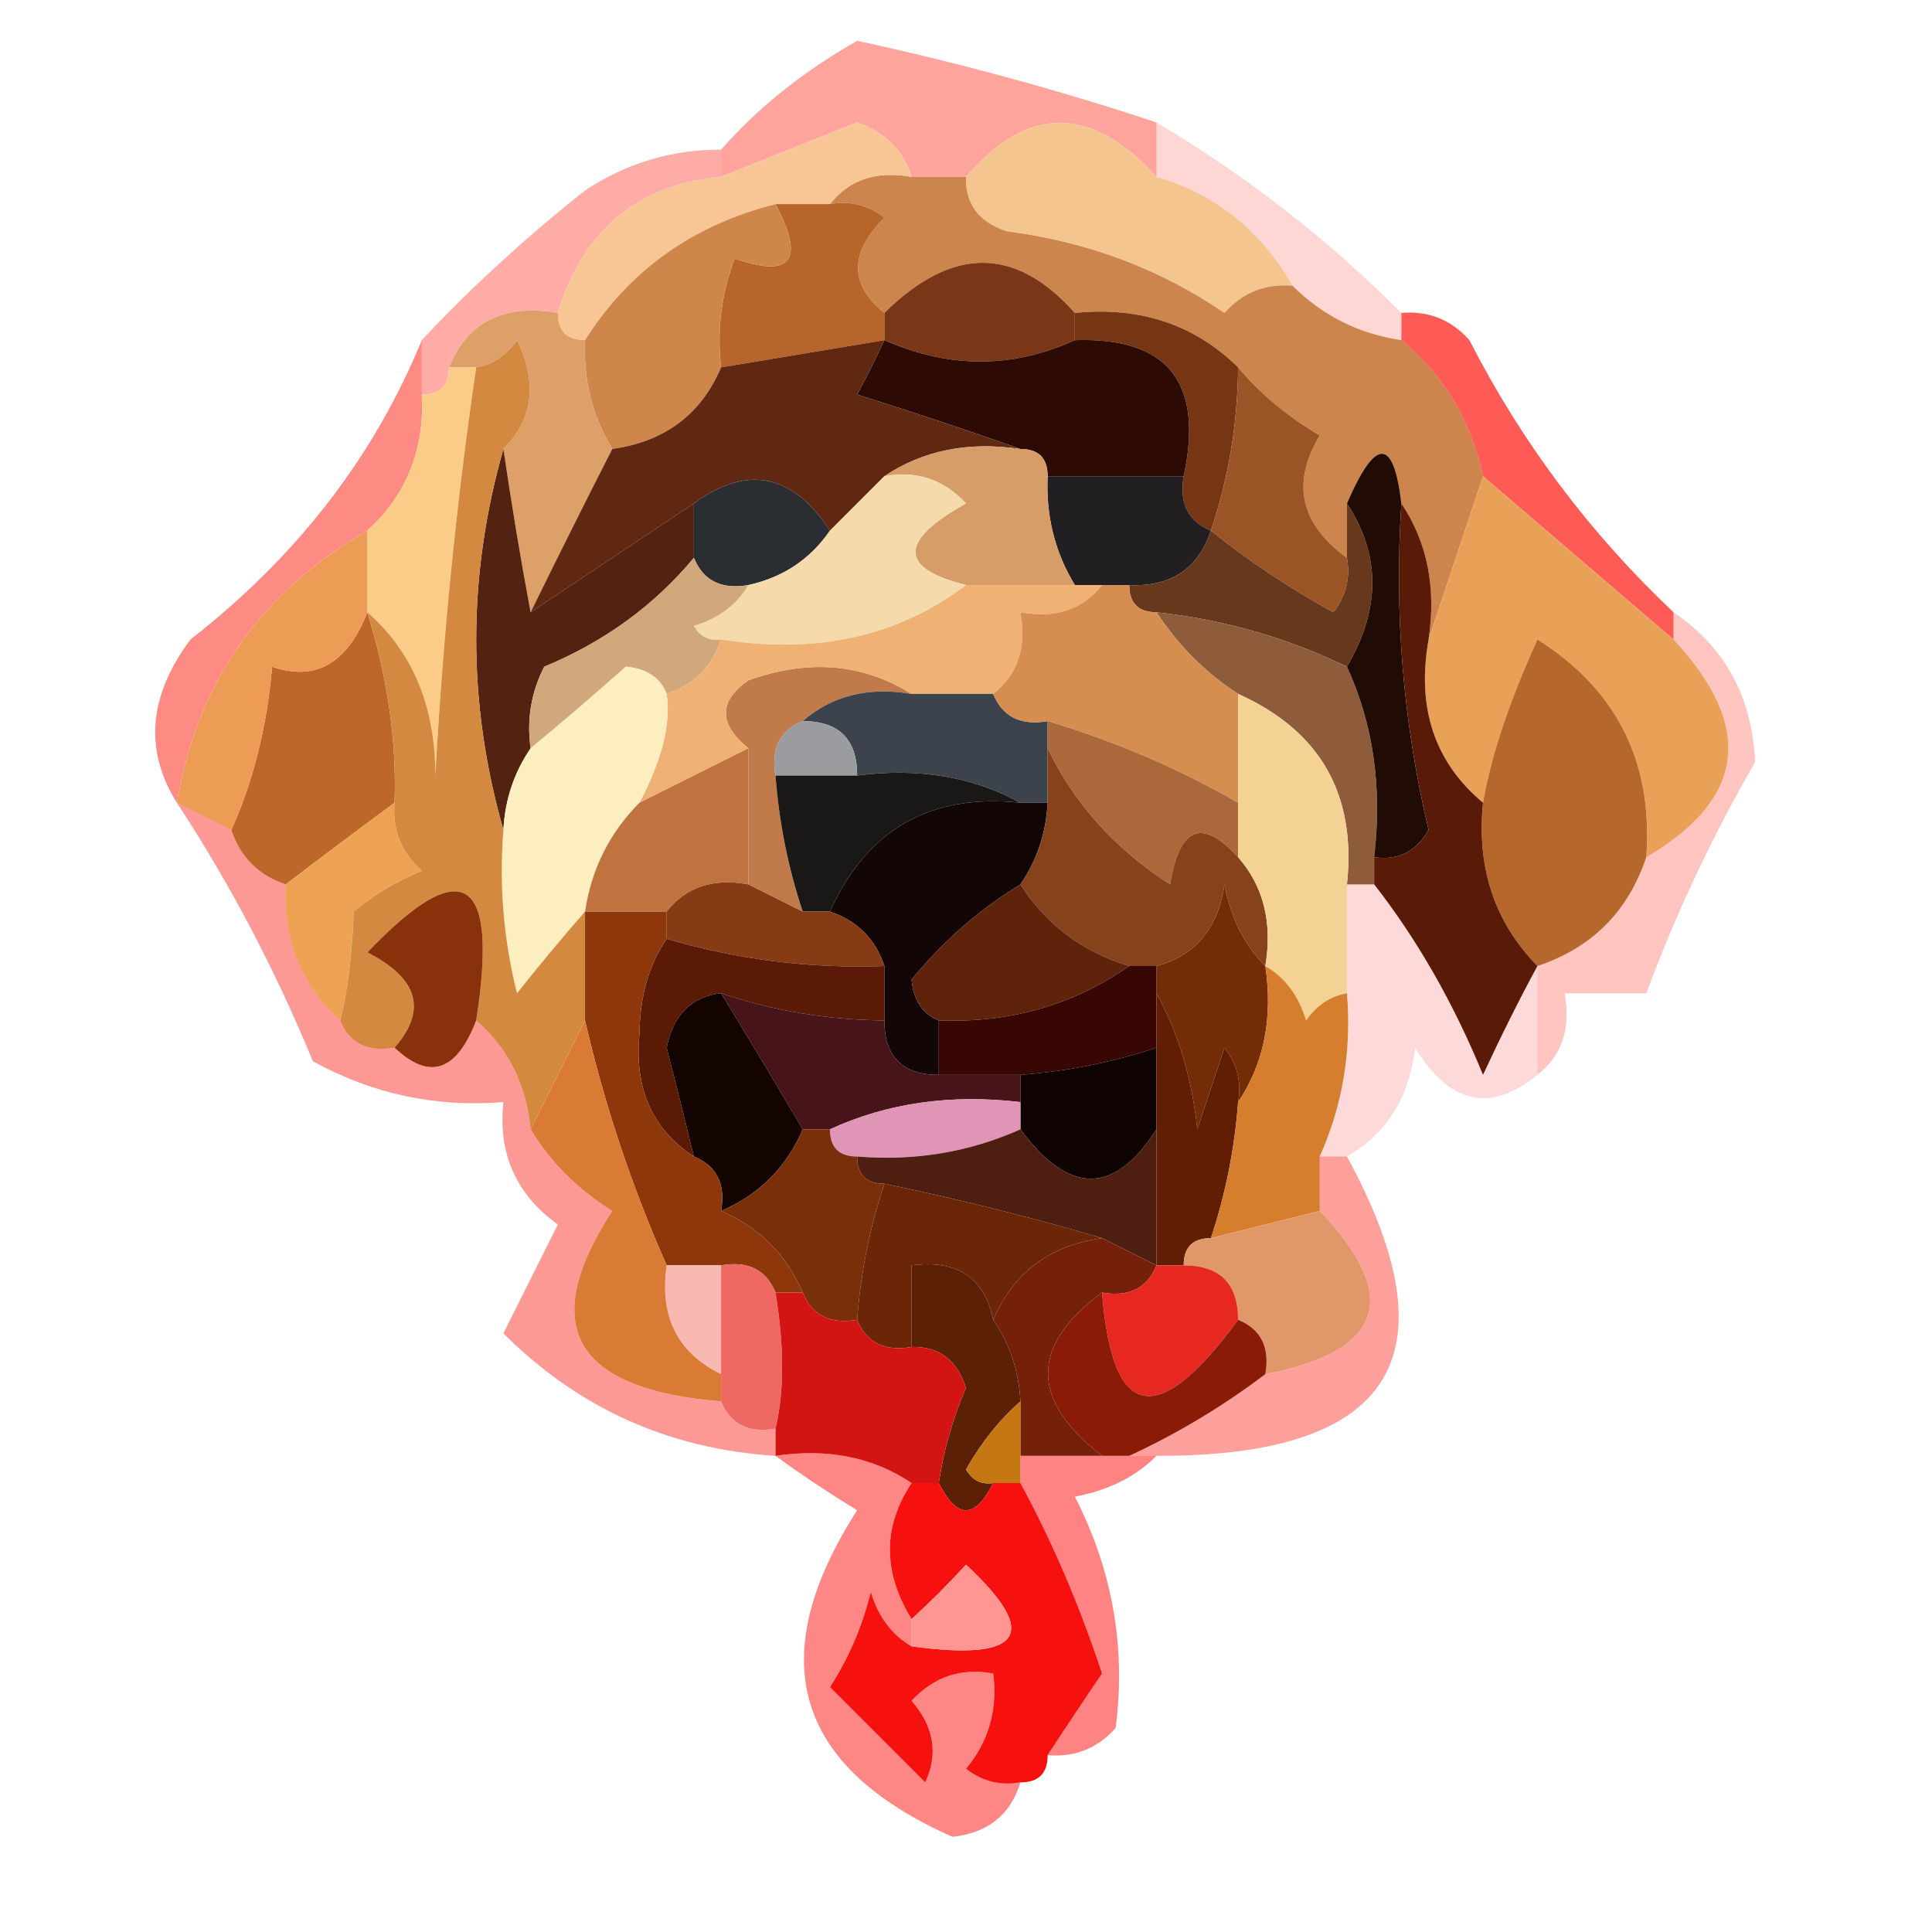 <?xml version="1.0" encoding="UTF-8"?>
<!DOCTYPE svg PUBLIC "-//W3C//DTD SVG 1.1//EN" "http://www.w3.org/Graphics/SVG/1.1/DTD/svg11.dtd">
<svg xmlns="http://www.w3.org/2000/svg" version="1.1" width="71px" height="70px" style="shape-rendering:geometricPrecision; text-rendering:geometricPrecision; image-rendering:optimizeQuality; fill-rule:evenodd; clip-rule:evenodd" xmlns:xlink="http://www.w3.org/1999/xlink">
<g><path style="opacity:0.425" fill="#fe2a18" d="M 42.5,4.5 C 42.5,5.167 42.5,5.833 42.5,6.5C 40.104,3.853 37.771,3.853 35.5,6.5C 34.833,6.5 34.167,6.5 33.5,6.5C 33.189,5.522 32.522,4.855 31.5,4.5C 29.805,5.174 28.138,5.841 26.5,6.5C 26.5,6.167 26.5,5.833 26.5,5.5C 27.844,3.965 29.511,2.632 31.5,1.5C 35.237,2.307 38.904,3.307 42.5,4.5 Z"/></g>
<g><path style="opacity:0.374" fill="#fe1f12" d="M 26.5,5.5 C 26.5,5.833 26.5,6.167 26.5,6.5C 23.433,6.789 21.433,8.456 20.5,11.5C 18.517,11.157 17.183,11.823 16.5,13.5C 16.5,14.167 16.167,14.5 15.5,14.5C 15.5,13.833 15.5,13.167 15.5,12.5C 17.296,10.583 19.296,8.75 21.5,7C 23.025,5.991 24.692,5.491 26.5,5.5 Z"/></g>
<g><path style="opacity:1" fill="#f5c590" d="M 42.5,6.5 C 44.662,7.128 46.328,8.461 47.5,10.5C 46.504,10.414 45.671,10.748 45,11.5C 42.63,9.883 39.964,8.883 37,8.5C 35.97,8.164 35.47,7.497 35.5,6.5C 37.771,3.853 40.104,3.853 42.5,6.5 Z"/></g>
<g><path style="opacity:0.176" fill="#fd1d0e" d="M 42.5,4.5 C 45.78,6.443 48.78,8.777 51.5,11.5C 51.5,11.833 51.5,12.167 51.5,12.5C 49.938,12.267 48.605,11.601 47.5,10.5C 46.328,8.461 44.662,7.128 42.5,6.5C 42.5,5.833 42.5,5.167 42.5,4.5 Z"/></g>
<g><path style="opacity:1" fill="#cb854d" d="M 30.5,7.5 C 31.209,6.596 32.209,6.263 33.5,6.5C 34.167,6.5 34.833,6.5 35.5,6.5C 35.47,7.497 35.97,8.164 37,8.5C 39.964,8.883 42.63,9.883 45,11.5C 45.671,10.748 46.504,10.414 47.5,10.5C 48.605,11.601 49.938,12.267 51.5,12.5C 53.047,13.768 54.047,15.435 54.5,17.5C 53.833,19.5 53.167,21.5 52.5,23.5C 52.785,21.585 52.451,19.919 51.5,18.5C 51.214,16.067 50.548,16.067 49.5,18.5C 49.5,19.167 49.5,19.833 49.5,20.5C 47.78,19.249 47.447,17.749 48.5,16C 47.309,15.302 46.309,14.469 45.5,13.5C 43.898,11.926 41.898,11.259 39.5,11.5C 37.316,9.043 34.983,9.043 32.5,11.5C 31.209,10.458 31.209,9.292 32.5,8C 31.906,7.536 31.239,7.369 30.5,7.5 Z"/></g>
<g><path style="opacity:1" fill="#b7652b" d="M 28.5,7.5 C 29.167,7.5 29.833,7.5 30.5,7.5C 31.239,7.369 31.906,7.536 32.5,8C 31.209,9.292 31.209,10.458 32.5,11.5C 32.5,11.833 32.5,12.167 32.5,12.5C 30.5,12.833 28.5,13.167 26.5,13.5C 26.343,12.127 26.51,10.793 27,9.5C 29.093,10.234 29.593,9.567 28.5,7.5 Z"/></g>
<g><path style="opacity:1" fill="#f8c694" d="M 33.5,6.5 C 32.209,6.263 31.209,6.596 30.5,7.5C 29.833,7.5 29.167,7.5 28.5,7.5C 25.45,8.276 23.116,9.942 21.5,12.5C 20.833,12.5 20.5,12.167 20.5,11.5C 21.433,8.456 23.433,6.789 26.5,6.5C 28.138,5.841 29.805,5.174 31.5,4.5C 32.522,4.855 33.189,5.522 33.5,6.5 Z"/></g>
<g><path style="opacity:1" fill="#7a3717" d="M 39.5,11.5 C 39.5,11.833 39.5,12.167 39.5,12.5C 37.215,13.546 34.882,13.546 32.5,12.5C 32.5,12.167 32.5,11.833 32.5,11.5C 34.983,9.043 37.316,9.043 39.5,11.5 Z"/></g>
<g><path style="opacity:1" fill="#763513" d="M 39.5,12.5 C 39.5,12.167 39.5,11.833 39.5,11.5C 41.898,11.259 43.898,11.926 45.5,13.5C 45.483,15.565 45.15,17.565 44.5,19.5C 43.662,19.158 43.328,18.492 43.5,17.5C 44.244,14.05 42.91,12.384 39.5,12.5 Z"/></g>
<g><path style="opacity:1" fill="#ce864b" d="M 28.5,7.5 C 29.593,9.567 29.093,10.234 27,9.5C 26.51,10.793 26.343,12.127 26.5,13.5C 25.764,15.229 24.43,16.229 22.5,16.5C 21.766,15.292 21.433,13.959 21.5,12.5C 23.116,9.942 25.45,8.276 28.5,7.5 Z"/></g>
<g><path style="opacity:1" fill="#2d0a03" d="M 32.5,12.5 C 34.882,13.546 37.215,13.546 39.5,12.5C 42.91,12.384 44.244,14.05 43.5,17.5C 41.833,17.5 40.167,17.5 38.5,17.5C 38.5,16.833 38.167,16.5 37.5,16.5C 35.631,15.835 33.631,15.169 31.5,14.5C 31.863,13.816 32.196,13.15 32.5,12.5 Z"/></g>
<g><path style="opacity:1" fill="#dca068" d="M 20.5,11.5 C 20.5,12.167 20.833,12.5 21.5,12.5C 21.433,13.959 21.766,15.292 22.5,16.5C 21.471,18.517 20.471,20.517 19.5,22.5C 19.133,20.544 18.8,18.544 18.5,16.5C 19.598,15.399 19.765,14.066 19,12.5C 18.617,13.056 18.117,13.389 17.5,13.5C 17.167,13.5 16.833,13.5 16.5,13.5C 17.183,11.823 18.517,11.157 20.5,11.5 Z"/></g>
<g><path style="opacity:1" fill="#602711" d="M 32.5,12.5 C 32.196,13.15 31.863,13.816 31.5,14.5C 33.631,15.169 35.631,15.835 37.5,16.5C 35.585,16.215 33.919,16.549 32.5,17.5C 31.833,18.167 31.167,18.833 30.5,19.5C 29.121,17.403 27.455,17.07 25.5,18.5C 23.5,19.833 21.5,21.167 19.5,22.5C 20.471,20.517 21.471,18.517 22.5,16.5C 24.43,16.229 25.764,15.229 26.5,13.5C 28.5,13.167 30.5,12.833 32.5,12.5 Z"/></g>
<g><path style="opacity:1" fill="#9b5426" d="M 45.5,13.5 C 46.309,14.469 47.309,15.302 48.5,16C 47.447,17.749 47.78,19.249 49.5,20.5C 49.631,21.239 49.464,21.906 49,22.5C 47.385,21.614 45.885,20.614 44.5,19.5C 45.15,17.565 45.483,15.565 45.5,13.5 Z"/></g>
<g><path style="opacity:0.675" fill="#fe0c05" d="M 51.5,12.5 C 51.5,12.167 51.5,11.833 51.5,11.5C 52.496,11.414 53.329,11.748 54,12.5C 55.919,16.254 58.419,19.588 61.5,22.5C 61.5,22.833 61.5,23.167 61.5,23.5C 59.167,21.5 56.833,19.5 54.5,17.5C 54.047,15.435 53.047,13.768 51.5,12.5 Z"/></g>
<g><path style="opacity:1" fill="#2a2e33" d="M 30.5,19.5 C 29.778,20.551 28.778,21.218 27.5,21.5C 26.508,21.672 25.842,21.338 25.5,20.5C 25.5,19.833 25.5,19.167 25.5,18.5C 27.455,17.07 29.121,17.403 30.5,19.5 Z"/></g>
<g><path style="opacity:1" fill="#211f21" d="M 38.5,17.5 C 40.167,17.5 41.833,17.5 43.5,17.5C 43.328,18.492 43.662,19.158 44.5,19.5C 44.027,20.906 43.027,21.573 41.5,21.5C 41.167,21.5 40.833,21.5 40.5,21.5C 40.167,21.5 39.833,21.5 39.5,21.5C 38.766,20.292 38.433,18.959 38.5,17.5 Z"/></g>
<g><path style="opacity:1" fill="#d79d69" d="M 32.5,17.5 C 33.919,16.549 35.585,16.215 37.5,16.5C 38.167,16.5 38.5,16.833 38.5,17.5C 38.433,18.959 38.766,20.292 39.5,21.5C 38.167,21.5 36.833,21.5 35.5,21.5C 33.023,20.88 33.023,19.88 35.5,18.5C 34.675,17.614 33.675,17.281 32.5,17.5 Z"/></g>
<g><path style="opacity:1" fill="#532210" d="M 18.5,16.5 C 18.8,18.544 19.133,20.544 19.5,22.5C 21.5,21.167 23.5,19.833 25.5,18.5C 25.5,19.167 25.5,19.833 25.5,20.5C 24.038,22.255 22.205,23.588 20,24.5C 19.517,25.448 19.351,26.448 19.5,27.5C 18.89,28.391 18.557,29.391 18.5,30.5C 17.167,25.833 17.167,21.167 18.5,16.5 Z"/></g>
<g><path style="opacity:1" fill="#f5daab" d="M 32.5,17.5 C 33.675,17.281 34.675,17.614 35.5,18.5C 33.023,19.88 33.023,20.88 35.5,21.5C 33.012,23.388 30.012,24.055 26.5,23.5C 26.062,23.565 25.728,23.399 25.5,23C 26.416,22.722 27.082,22.222 27.5,21.5C 28.778,21.218 29.778,20.551 30.5,19.5C 31.167,18.833 31.833,18.167 32.5,17.5 Z"/></g>
<g><path style="opacity:1" fill="#68381d" d="M 49.5,18.5 C 50.742,20.389 50.742,22.389 49.5,24.5C 47.299,23.434 44.965,22.767 42.5,22.5C 41.833,22.5 41.5,22.167 41.5,21.5C 43.027,21.573 44.027,20.906 44.5,19.5C 45.885,20.614 47.385,21.614 49,22.5C 49.464,21.906 49.631,21.239 49.5,20.5C 49.5,19.833 49.5,19.167 49.5,18.5 Z"/></g>
<g><path style="opacity:0.498" fill="#fe1606" d="M 15.5,12.5 C 15.5,13.167 15.5,13.833 15.5,14.5C 15.608,16.514 14.942,18.18 13.5,19.5C 9.576,21.752 7.243,25.085 6.5,29.5C 5.291,27.565 5.458,25.565 7,23.5C 10.912,20.451 13.745,16.785 15.5,12.5 Z"/></g>
<g><path style="opacity:1" fill="#d1a87b" d="M 25.5,20.5 C 25.842,21.338 26.508,21.672 27.5,21.5C 27.082,22.222 26.416,22.722 25.5,23C 25.728,23.399 26.062,23.565 26.5,23.5C 26.167,24.5 25.5,25.167 24.5,25.5C 24.265,24.903 23.765,24.57 23,24.5C 21.826,25.544 20.659,26.544 19.5,27.5C 19.351,26.448 19.517,25.448 20,24.5C 22.205,23.588 24.038,22.255 25.5,20.5 Z"/></g>
<g><path style="opacity:1" fill="#e9a158" d="M 54.5,17.5 C 56.833,19.5 59.167,21.5 61.5,23.5C 64.484,26.697 64.151,29.364 60.5,31.5C 60.755,28.01 59.422,25.343 56.5,23.5C 55.452,25.813 54.785,27.813 54.5,29.5C 52.72,28.01 52.053,26.01 52.5,23.5C 53.167,21.5 53.833,19.5 54.5,17.5 Z"/></g>
<g><path style="opacity:1" fill="#bd672a" d="M 13.5,22.5 C 14.25,24.93 14.584,27.264 14.5,29.5C 13.128,30.512 11.795,31.512 10.5,32.5C 9.5,32.167 8.833,31.5 8.5,30.5C 9.309,28.708 9.809,26.708 10,24.5C 11.596,25.049 12.763,24.382 13.5,22.5 Z"/></g>
<g><path style="opacity:1" fill="#facc87" d="M 16.5,13.5 C 16.833,13.5 17.167,13.5 17.5,13.5C 16.772,18.451 16.272,23.451 16,28.5C 15.998,25.949 15.164,23.949 13.5,22.5C 13.5,21.5 13.5,20.5 13.5,19.5C 14.942,18.18 15.608,16.514 15.5,14.5C 16.167,14.5 16.5,14.167 16.5,13.5 Z"/></g>
<g><path style="opacity:1" fill="#c17b4b" d="M 33.5,25.5 C 31.901,25.232 30.568,25.566 29.5,26.5C 28.662,26.842 28.328,27.508 28.5,28.5C 28.629,30.216 28.962,31.883 29.5,33.5C 28.833,33.167 28.167,32.833 27.5,32.5C 27.5,30.833 27.5,29.167 27.5,27.5C 26.402,26.603 26.402,25.77 27.5,25C 29.712,24.211 31.712,24.378 33.5,25.5 Z"/></g>
<g><path style="opacity:1" fill="#8e5c3a" d="M 42.5,22.5 C 44.965,22.767 47.299,23.434 49.5,24.5C 50.468,26.607 50.802,28.941 50.5,31.5C 50.5,31.833 50.5,32.167 50.5,32.5C 50.167,32.5 49.833,32.5 49.5,32.5C 49.851,29.188 48.518,26.855 45.5,25.5C 44.306,24.728 43.306,23.728 42.5,22.5 Z"/></g>
<g><path style="opacity:1" fill="#210c05" d="M 51.5,18.5 C 51.234,22.57 51.567,26.57 52.5,30.5C 52.043,31.297 51.376,31.631 50.5,31.5C 50.802,28.941 50.468,26.607 49.5,24.5C 50.742,22.389 50.742,20.389 49.5,18.5C 50.548,16.067 51.214,16.067 51.5,18.5 Z"/></g>
<g><path style="opacity:1" fill="#b6672c" d="M 60.5,31.5 C 59.833,33.5 58.5,34.833 56.5,35.5C 54.925,33.886 54.259,31.886 54.5,29.5C 54.785,27.813 55.452,25.813 56.5,23.5C 59.422,25.343 60.755,28.01 60.5,31.5 Z"/></g>
<g><path style="opacity:1" fill="#efb174" d="M 35.5,21.5 C 36.833,21.5 38.167,21.5 39.5,21.5C 39.833,21.5 40.167,21.5 40.5,21.5C 39.791,22.404 38.791,22.737 37.5,22.5C 37.737,23.791 37.404,24.791 36.5,25.5C 35.5,25.5 34.5,25.5 33.5,25.5C 31.712,24.378 29.712,24.211 27.5,25C 26.402,25.77 26.402,26.603 27.5,27.5C 26.167,28.167 24.833,28.833 23.5,29.5C 24.328,27.925 24.662,26.592 24.5,25.5C 25.5,25.167 26.167,24.5 26.5,23.5C 30.012,24.055 33.012,23.388 35.5,21.5 Z"/></g>
<g><path style="opacity:1" fill="#3d434d" d="M 29.5,26.5 C 30.568,25.566 31.901,25.232 33.5,25.5C 34.5,25.5 35.5,25.5 36.5,25.5C 36.842,26.338 37.508,26.672 38.5,26.5C 38.5,26.833 38.5,27.167 38.5,27.5C 38.5,28.167 38.5,28.833 38.5,29.5C 38.167,29.5 37.833,29.5 37.5,29.5C 35.735,28.539 33.735,28.205 31.5,28.5C 31.5,27.167 30.833,26.5 29.5,26.5 Z"/></g>
<g><path style="opacity:1" fill="#d58d50" d="M 40.5,21.5 C 40.833,21.5 41.167,21.5 41.5,21.5C 41.5,22.167 41.833,22.5 42.5,22.5C 43.306,23.728 44.306,24.728 45.5,25.5C 45.5,26.833 45.5,28.167 45.5,29.5C 43.313,28.242 40.98,27.242 38.5,26.5C 37.508,26.672 36.842,26.338 36.5,25.5C 37.404,24.791 37.737,23.791 37.5,22.5C 38.791,22.737 39.791,22.404 40.5,21.5 Z"/></g>
<g><path style="opacity:1" fill="#9a9ca0" d="M 29.5,26.5 C 30.833,26.5 31.5,27.167 31.5,28.5C 30.5,28.5 29.5,28.5 28.5,28.5C 28.328,27.508 28.662,26.842 29.5,26.5 Z"/></g>
<g><path style="opacity:1" fill="#ed9c56" d="M 13.5,19.5 C 13.5,20.5 13.5,21.5 13.5,22.5C 12.763,24.382 11.596,25.049 10,24.5C 9.809,26.708 9.309,28.708 8.5,30.5C 7.833,30.167 7.167,29.833 6.5,29.5C 7.243,25.085 9.576,21.752 13.5,19.5 Z"/></g>
<g><path style="opacity:1" fill="#fceebe" d="M 24.5,25.5 C 24.662,26.592 24.328,27.925 23.5,29.5C 22.399,30.605 21.733,31.938 21.5,33.5C 20.685,34.429 19.852,35.429 19,36.5C 18.505,34.527 18.338,32.527 18.5,30.5C 18.557,29.391 18.89,28.391 19.5,27.5C 20.659,26.544 21.826,25.544 23,24.5C 23.765,24.57 24.265,24.903 24.5,25.5 Z"/></g>
<g><path style="opacity:1" fill="#1a1717" d="M 28.5,28.5 C 29.5,28.5 30.5,28.5 31.5,28.5C 33.735,28.205 35.735,28.539 37.5,29.5C 34.188,29.149 31.855,30.482 30.5,33.5C 30.167,33.5 29.833,33.5 29.5,33.5C 28.962,31.883 28.629,30.216 28.5,28.5 Z"/></g>
<g><path style="opacity:1" fill="#120606" d="M 37.5,29.5 C 37.833,29.5 38.167,29.5 38.5,29.5C 38.443,30.609 38.11,31.609 37.5,32.5C 35.978,33.431 34.645,34.598 33.5,36C 33.57,36.765 33.903,37.265 34.5,37.5C 34.5,38.167 34.5,38.833 34.5,39.5C 33.167,39.5 32.5,38.833 32.5,37.5C 32.5,36.833 32.5,36.167 32.5,35.5C 32.167,34.5 31.5,33.833 30.5,33.5C 31.855,30.482 34.188,29.149 37.5,29.5 Z"/></g>
<g><path style="opacity:1" fill="#ab683a" d="M 38.5,27.5 C 38.5,27.167 38.5,26.833 38.5,26.5C 40.98,27.242 43.313,28.242 45.5,29.5C 45.5,30.167 45.5,30.833 45.5,31.5C 44.175,30.047 43.342,30.381 43,32.5C 40.978,31.198 39.478,29.532 38.5,27.5 Z"/></g>
<g><path style="opacity:1" fill="#c0733e" d="M 27.5,27.5 C 27.5,29.167 27.5,30.833 27.5,32.5C 26.209,32.263 25.209,32.596 24.5,33.5C 23.5,33.5 22.5,33.5 21.5,33.5C 21.733,31.938 22.399,30.605 23.5,29.5C 24.833,28.833 26.167,28.167 27.5,27.5 Z"/></g>
<g><path style="opacity:1" fill="#eea253" d="M 14.5,29.5 C 14.414,30.496 14.748,31.329 15.5,32C 14.584,32.374 13.75,32.874 13,33.5C 12.938,35.115 12.771,36.448 12.5,37.5C 11.069,36.22 10.402,34.553 10.5,32.5C 11.795,31.512 13.128,30.512 14.5,29.5 Z"/></g>
<g><path style="opacity:1" fill="#d48941" d="M 18.5,16.5 C 17.167,21.167 17.167,25.833 18.5,30.5C 18.338,32.527 18.505,34.527 19,36.5C 19.852,35.429 20.685,34.429 21.5,33.5C 21.5,34.833 21.5,36.167 21.5,37.5C 20.833,38.833 20.167,40.167 19.5,41.5C 19.34,39.847 18.674,38.514 17.5,37.5C 18.336,32.163 17.002,31.33 13.5,35C 15.373,35.953 15.707,37.12 14.5,38.5C 13.508,38.672 12.842,38.338 12.5,37.5C 12.771,36.448 12.938,35.115 13,33.5C 13.75,32.874 14.584,32.374 15.5,32C 14.748,31.329 14.414,30.496 14.5,29.5C 14.584,27.264 14.25,24.93 13.5,22.5C 15.164,23.949 15.998,25.949 16,28.5C 16.272,23.451 16.772,18.451 17.5,13.5C 18.117,13.389 18.617,13.056 19,12.5C 19.765,14.066 19.598,15.399 18.5,16.5 Z"/></g>
<g><path style="opacity:1" fill="#873b14" d="M 27.5,32.5 C 28.167,32.833 28.833,33.167 29.5,33.5C 29.833,33.5 30.167,33.5 30.5,33.5C 31.5,33.833 32.167,34.5 32.5,35.5C 29.763,35.599 27.096,35.265 24.5,34.5C 24.5,34.167 24.5,33.833 24.5,33.5C 25.209,32.596 26.209,32.263 27.5,32.5 Z"/></g>
<g><path style="opacity:1" fill="#86431b" d="M 38.5,27.5 C 39.478,29.532 40.978,31.198 43,32.5C 43.342,30.381 44.175,30.047 45.5,31.5C 46.434,32.568 46.768,33.901 46.5,35.5C 45.732,34.737 45.232,33.737 45,32.5C 44.764,34.119 43.931,35.119 42.5,35.5C 42.167,35.5 41.833,35.5 41.5,35.5C 39.781,34.978 38.447,33.978 37.5,32.5C 38.11,31.609 38.443,30.609 38.5,29.5C 38.5,28.833 38.5,28.167 38.5,27.5 Z"/></g>
<g><path style="opacity:1" fill="#742c07" d="M 46.5,35.5 C 46.785,37.415 46.451,39.081 45.5,40.5C 45.631,39.761 45.464,39.094 45,38.5C 44.667,39.5 44.333,40.5 44,41.5C 43.802,39.618 43.302,37.952 42.5,36.5C 42.5,36.167 42.5,35.833 42.5,35.5C 43.931,35.119 44.764,34.119 45,32.5C 45.232,33.737 45.732,34.737 46.5,35.5 Z"/></g>
<g><path style="opacity:1" fill="#f4d294" d="M 45.5,25.5 C 48.518,26.855 49.851,29.188 49.5,32.5C 49.5,33.833 49.5,35.167 49.5,36.5C 48.883,36.611 48.383,36.944 48,37.5C 47.722,36.584 47.222,35.917 46.5,35.5C 46.768,33.901 46.434,32.568 45.5,31.5C 45.5,30.833 45.5,30.167 45.5,29.5C 45.5,28.167 45.5,26.833 45.5,25.5 Z"/></g>
<g><path style="opacity:0.247" fill="#fd1104" d="M 61.5,22.5 C 63.387,23.768 64.387,25.601 64.5,28C 62.923,30.736 61.59,33.57 60.5,36.5C 59.5,36.5 58.5,36.5 57.5,36.5C 57.737,37.791 57.404,38.791 56.5,39.5C 56.5,38.167 56.5,36.833 56.5,35.5C 58.5,34.833 59.833,33.5 60.5,31.5C 64.151,29.364 64.484,26.697 61.5,23.5C 61.5,23.167 61.5,22.833 61.5,22.5 Z"/></g>
<g><path style="opacity:1" fill="#88310a" d="M 17.5,37.5 C 16.779,39.382 15.779,39.715 14.5,38.5C 15.707,37.12 15.373,35.953 13.5,35C 17.002,31.33 18.336,32.163 17.5,37.5 Z"/></g>
<g><path style="opacity:1" fill="#591a07" d="M 51.5,18.5 C 52.451,19.919 52.785,21.585 52.5,23.5C 52.053,26.01 52.72,28.01 54.5,29.5C 54.259,31.886 54.925,33.886 56.5,35.5C 55.839,36.718 55.172,38.051 54.5,39.5C 53.417,36.862 52.084,34.529 50.5,32.5C 50.5,32.167 50.5,31.833 50.5,31.5C 51.376,31.631 52.043,31.297 52.5,30.5C 51.567,26.57 51.234,22.57 51.5,18.5 Z"/></g>
<g><path style="opacity:1" fill="#5f220b" d="M 37.5,32.5 C 38.447,33.978 39.781,34.978 41.5,35.5C 39.442,36.933 37.108,37.6 34.5,37.5C 33.903,37.265 33.57,36.765 33.5,36C 34.645,34.598 35.978,33.431 37.5,32.5 Z"/></g>
<g><path style="opacity:0.152" fill="#f00d03" d="M 49.5,32.5 C 49.833,32.5 50.167,32.5 50.5,32.5C 52.084,34.529 53.417,36.862 54.5,39.5C 55.172,38.051 55.839,36.718 56.5,35.5C 56.5,36.833 56.5,38.167 56.5,39.5C 54.77,40.912 53.27,40.578 52,38.5C 51.8,40.32 50.966,41.653 49.5,42.5C 49.167,42.5 48.833,42.5 48.5,42.5C 49.341,40.621 49.675,38.621 49.5,36.5C 49.5,35.167 49.5,33.833 49.5,32.5 Z"/></g>
<g><path style="opacity:1" fill="#5b1a05" d="M 24.5,34.5 C 27.096,35.265 29.763,35.599 32.5,35.5C 32.5,36.167 32.5,36.833 32.5,37.5C 30.435,37.483 28.435,37.15 26.5,36.5C 25.414,36.62 24.747,37.287 24.5,38.5C 24.846,39.849 25.179,41.182 25.5,42.5C 23.974,41.508 23.307,40.008 23.5,38C 23.514,36.615 23.848,35.449 24.5,34.5 Z"/></g>
<g><path style="opacity:1" fill="#47141a" d="M 26.5,36.5 C 28.435,37.15 30.435,37.483 32.5,37.5C 32.5,38.833 33.167,39.5 34.5,39.5C 35.5,39.5 36.5,39.5 37.5,39.5C 37.5,39.833 37.5,40.167 37.5,40.5C 34.941,40.198 32.607,40.532 30.5,41.5C 30.167,41.5 29.833,41.5 29.5,41.5C 28.527,39.851 27.527,38.184 26.5,36.5 Z"/></g>
<g><path style="opacity:1" fill="#390703" d="M 41.5,35.5 C 41.833,35.5 42.167,35.5 42.5,35.5C 42.5,35.833 42.5,36.167 42.5,36.5C 42.5,37.167 42.5,37.833 42.5,38.5C 40.883,39.038 39.216,39.371 37.5,39.5C 36.5,39.5 35.5,39.5 34.5,39.5C 34.5,38.833 34.5,38.167 34.5,37.5C 37.108,37.6 39.442,36.933 41.5,35.5 Z"/></g>
<g><path style="opacity:0.422" fill="#f90f03" d="M 6.5,29.5 C 7.167,29.833 7.833,30.167 8.5,30.5C 8.833,31.5 9.5,32.167 10.5,32.5C 10.402,34.553 11.069,36.22 12.5,37.5C 12.842,38.338 13.508,38.672 14.5,38.5C 15.779,39.715 16.779,39.382 17.5,37.5C 18.674,38.514 19.34,39.847 19.5,41.5C 20.23,42.712 21.23,43.712 22.5,44.5C 19.745,48.727 21.078,51.061 26.5,51.5C 26.842,52.338 27.508,52.672 28.5,52.5C 28.5,52.833 28.5,53.167 28.5,53.5C 24.589,53.253 21.256,51.753 18.5,49C 19.167,47.667 19.833,46.333 20.5,45C 18.963,43.89 18.297,42.39 18.5,40.5C 16.011,40.702 13.678,40.202 11.5,39C 10.106,35.62 8.439,32.454 6.5,29.5 Z"/></g>
<g><path style="opacity:1" fill="#130301" d="M 26.5,36.5 C 27.527,38.184 28.527,39.851 29.5,41.5C 28.9,42.9 27.9,43.9 26.5,44.5C 26.672,43.508 26.338,42.842 25.5,42.5C 25.179,41.182 24.846,39.849 24.5,38.5C 24.747,37.287 25.414,36.62 26.5,36.5 Z"/></g>
<g><path style="opacity:1" fill="#0f0302" d="M 42.5,38.5 C 42.5,39.5 42.5,40.5 42.5,41.5C 40.952,43.922 39.285,43.922 37.5,41.5C 37.5,41.167 37.5,40.833 37.5,40.5C 37.5,40.167 37.5,39.833 37.5,39.5C 39.216,39.371 40.883,39.038 42.5,38.5 Z"/></g>
<g><path style="opacity:1" fill="#621e04" d="M 42.5,36.5 C 43.302,37.952 43.802,39.618 44,41.5C 44.333,40.5 44.667,39.5 45,38.5C 45.464,39.094 45.631,39.761 45.5,40.5C 45.371,42.216 45.038,43.883 44.5,45.5C 43.833,45.5 43.5,45.833 43.5,46.5C 43.167,46.5 42.833,46.5 42.5,46.5C 42.5,44.833 42.5,43.167 42.5,41.5C 42.5,40.5 42.5,39.5 42.5,38.5C 42.5,37.833 42.5,37.167 42.5,36.5 Z"/></g>
<g><path style="opacity:1" fill="#8e370a" d="M 21.5,33.5 C 22.5,33.5 23.5,33.5 24.5,33.5C 24.5,33.833 24.5,34.167 24.5,34.5C 23.848,35.449 23.514,36.615 23.5,38C 23.307,40.008 23.974,41.508 25.5,42.5C 26.338,42.842 26.672,43.508 26.5,44.5C 27.9,45.1 28.9,46.1 29.5,47.5C 29.167,47.5 28.833,47.5 28.5,47.5C 28.158,46.662 27.492,46.328 26.5,46.5C 25.833,46.5 25.167,46.5 24.5,46.5C 23.213,43.594 22.213,40.594 21.5,37.5C 21.5,36.167 21.5,34.833 21.5,33.5 Z"/></g>
<g><path style="opacity:1" fill="#d57e2e" d="M 46.5,35.5 C 47.222,35.917 47.722,36.584 48,37.5C 48.383,36.944 48.883,36.611 49.5,36.5C 49.675,38.621 49.341,40.621 48.5,42.5C 48.5,43.167 48.5,43.833 48.5,44.5C 47.167,44.833 45.833,45.167 44.5,45.5C 45.038,43.883 45.371,42.216 45.5,40.5C 46.451,39.081 46.785,37.415 46.5,35.5 Z"/></g>
<g><path style="opacity:1" fill="#e095b6" d="M 37.5,40.5 C 37.5,40.833 37.5,41.167 37.5,41.5C 35.621,42.341 33.621,42.675 31.5,42.5C 30.833,42.5 30.5,42.167 30.5,41.5C 32.607,40.532 34.941,40.198 37.5,40.5 Z"/></g>
<g><path style="opacity:1" fill="#4e1e11" d="M 37.5,41.5 C 39.285,43.922 40.952,43.922 42.5,41.5C 42.5,43.167 42.5,44.833 42.5,46.5C 41.833,46.167 41.167,45.833 40.5,45.5C 37.947,44.745 35.28,44.078 32.5,43.5C 31.833,43.5 31.5,43.167 31.5,42.5C 33.621,42.675 35.621,42.341 37.5,41.5 Z"/></g>
<g><path style="opacity:1" fill="#7a2f0b" d="M 29.5,41.5 C 29.833,41.5 30.167,41.5 30.5,41.5C 30.5,42.167 30.833,42.5 31.5,42.5C 31.5,43.167 31.833,43.5 32.5,43.5C 31.962,45.117 31.629,46.784 31.5,48.5C 30.508,48.672 29.842,48.338 29.5,47.5C 28.9,46.1 27.9,45.1 26.5,44.5C 27.9,43.9 28.9,42.9 29.5,41.5 Z"/></g>
<g><path style="opacity:0.393" fill="#fa0f05" d="M 48.5,42.5 C 48.833,42.5 49.167,42.5 49.5,42.5C 53.509,49.862 51.176,53.529 42.5,53.5C 42.167,53.5 41.833,53.5 41.5,53.5C 43.261,52.687 44.928,51.687 46.5,50.5C 50.849,49.655 51.516,47.655 48.5,44.5C 48.5,43.833 48.5,43.167 48.5,42.5 Z"/></g>
<g><path style="opacity:1" fill="#6b2607" d="M 32.5,43.5 C 35.28,44.078 37.947,44.745 40.5,45.5C 38.569,45.771 37.236,46.771 36.5,48.5C 36.179,46.952 35.179,46.285 33.5,46.5C 33.5,47.5 33.5,48.5 33.5,49.5C 32.508,49.672 31.842,49.338 31.5,48.5C 31.629,46.784 31.962,45.117 32.5,43.5 Z"/></g>
<g><path style="opacity:1" fill="#752109" d="M 40.5,45.5 C 41.167,45.833 41.833,46.167 42.5,46.5C 42.158,47.338 41.492,47.672 40.5,47.5C 37.853,49.449 37.853,51.449 40.5,53.5C 39.5,53.5 38.5,53.5 37.5,53.5C 37.5,52.833 37.5,52.167 37.5,51.5C 37.443,50.391 37.11,49.391 36.5,48.5C 37.236,46.771 38.569,45.771 40.5,45.5 Z"/></g>
<g><path style="opacity:1" fill="#e09769" d="M 48.5,44.5 C 51.516,47.655 50.849,49.655 46.5,50.5C 46.672,49.508 46.338,48.842 45.5,48.5C 45.5,47.167 44.833,46.5 43.5,46.5C 43.5,45.833 43.833,45.5 44.5,45.5C 45.833,45.167 47.167,44.833 48.5,44.5 Z"/></g>
<g><path style="opacity:1" fill="#5c2007" d="M 36.5,48.5 C 37.11,49.391 37.443,50.391 37.5,51.5C 36.733,52.172 36.066,53.005 35.5,54C 35.728,54.399 36.062,54.565 36.5,54.5C 35.833,55.833 35.167,55.833 34.5,54.5C 34.678,53.305 35.011,52.139 35.5,51C 35.164,49.97 34.497,49.47 33.5,49.5C 33.5,48.5 33.5,47.5 33.5,46.5C 35.179,46.285 36.179,46.952 36.5,48.5 Z"/></g>
<g><path style="opacity:1" fill="#f8b9b2" d="M 24.5,46.5 C 25.167,46.5 25.833,46.5 26.5,46.5C 26.5,47.833 26.5,49.167 26.5,50.5C 24.896,49.713 24.229,48.38 24.5,46.5 Z"/></g>
<g><path style="opacity:1" fill="#ed6962" d="M 26.5,46.5 C 27.492,46.328 28.158,46.662 28.5,47.5C 28.822,49.475 28.822,51.142 28.5,52.5C 27.508,52.672 26.842,52.338 26.5,51.5C 26.5,51.167 26.5,50.833 26.5,50.5C 26.5,49.167 26.5,47.833 26.5,46.5 Z"/></g>
<g><path style="opacity:1" fill="#e72821" d="M 42.5,46.5 C 42.833,46.5 43.167,46.5 43.5,46.5C 44.833,46.5 45.5,47.167 45.5,48.5C 42.536,52.546 40.869,52.213 40.5,47.5C 41.492,47.672 42.158,47.338 42.5,46.5 Z"/></g>
<g><path style="opacity:1" fill="#da7b35" d="M 21.5,37.5 C 22.213,40.594 23.213,43.594 24.5,46.5C 24.229,48.38 24.896,49.713 26.5,50.5C 26.5,50.833 26.5,51.167 26.5,51.5C 21.078,51.061 19.745,48.727 22.5,44.5C 21.23,43.712 20.23,42.712 19.5,41.5C 20.167,40.167 20.833,38.833 21.5,37.5 Z"/></g>
<g><path style="opacity:1" fill="#8a1b06" d="M 40.5,47.5 C 40.869,52.213 42.536,52.546 45.5,48.5C 46.338,48.842 46.672,49.508 46.5,50.5C 44.928,51.687 43.261,52.687 41.5,53.5C 41.167,53.5 40.833,53.5 40.5,53.5C 37.853,51.449 37.853,49.449 40.5,47.5 Z"/></g>
<g><path style="opacity:1" fill="#d21512" d="M 28.5,47.5 C 28.833,47.5 29.167,47.5 29.5,47.5C 29.842,48.338 30.508,48.672 31.5,48.5C 31.842,49.338 32.508,49.672 33.5,49.5C 34.497,49.47 35.164,49.97 35.5,51C 35.011,52.139 34.678,53.305 34.5,54.5C 34.167,54.5 33.833,54.5 33.5,54.5C 32.081,53.549 30.415,53.215 28.5,53.5C 28.5,53.167 28.5,52.833 28.5,52.5C 28.822,51.142 28.822,49.475 28.5,47.5 Z"/></g>
<g><path style="opacity:0.474" fill="#fe0302" d="M 28.5,53.5 C 30.415,53.215 32.081,53.549 33.5,54.5C 32.438,56.099 32.438,57.766 33.5,59.5C 33.5,59.833 33.5,60.167 33.5,60.5C 32.778,60.083 32.278,59.416 32,58.5C 31.691,59.766 31.191,60.933 30.5,62C 31.667,63.167 32.833,64.333 34,65.5C 34.492,64.451 34.326,63.451 33.5,62.5C 34.325,61.614 35.325,61.281 36.5,61.5C 36.67,62.822 36.337,63.989 35.5,65C 36.094,65.464 36.761,65.631 37.5,65.5C 37.134,66.695 36.301,67.361 35,67.5C 29.187,64.92 28.02,60.92 31.5,55.5C 30.398,54.824 29.398,54.158 28.5,53.5 Z"/></g>
<g><path style="opacity:1" fill="#c47713" d="M 37.5,51.5 C 37.5,52.167 37.5,52.833 37.5,53.5C 37.5,53.833 37.5,54.167 37.5,54.5C 37.167,54.5 36.833,54.5 36.5,54.5C 36.062,54.565 35.728,54.399 35.5,54C 36.066,53.005 36.733,52.172 37.5,51.5 Z"/></g>
<g><path style="opacity:0.487" fill="#fe0101" d="M 37.5,54.5 C 37.5,54.167 37.5,53.833 37.5,53.5C 38.5,53.5 39.5,53.5 40.5,53.5C 40.833,53.5 41.167,53.5 41.5,53.5C 41.833,53.5 42.167,53.5 42.5,53.5C 41.737,54.268 40.737,54.768 39.5,55C 40.883,57.694 41.383,60.527 41,63.5C 40.329,64.252 39.496,64.586 38.5,64.5C 39.141,63.518 39.807,62.518 40.5,61.5C 39.67,58.984 38.67,56.65 37.5,54.5 Z"/></g>
<g><path style="opacity:1" fill="#f6110e" d="M 33.5,54.5 C 33.833,54.5 34.167,54.5 34.5,54.5C 35.167,55.833 35.833,55.833 36.5,54.5C 36.833,54.5 37.167,54.5 37.5,54.5C 38.67,56.65 39.67,58.984 40.5,61.5C 39.807,62.518 39.141,63.518 38.5,64.5C 38.5,65.167 38.167,65.5 37.5,65.5C 36.761,65.631 36.094,65.464 35.5,65C 36.337,63.989 36.67,62.822 36.5,61.5C 35.325,61.281 34.325,61.614 33.5,62.5C 34.326,63.451 34.492,64.451 34,65.5C 32.833,64.333 31.667,63.167 30.5,62C 31.191,60.933 31.691,59.766 32,58.5C 32.278,59.416 32.778,60.083 33.5,60.5C 37.584,61.055 38.251,60.055 35.5,57.5C 34.818,58.243 34.151,58.909 33.5,59.5C 32.438,57.766 32.438,56.099 33.5,54.5 Z"/></g>
<g><path style="opacity:1" fill="#ff9692" d="M 33.5,60.5 C 33.5,60.167 33.5,59.833 33.5,59.5C 34.151,58.909 34.818,58.243 35.5,57.5C 38.251,60.055 37.584,61.055 33.5,60.5 Z"/></g>
</svg>
